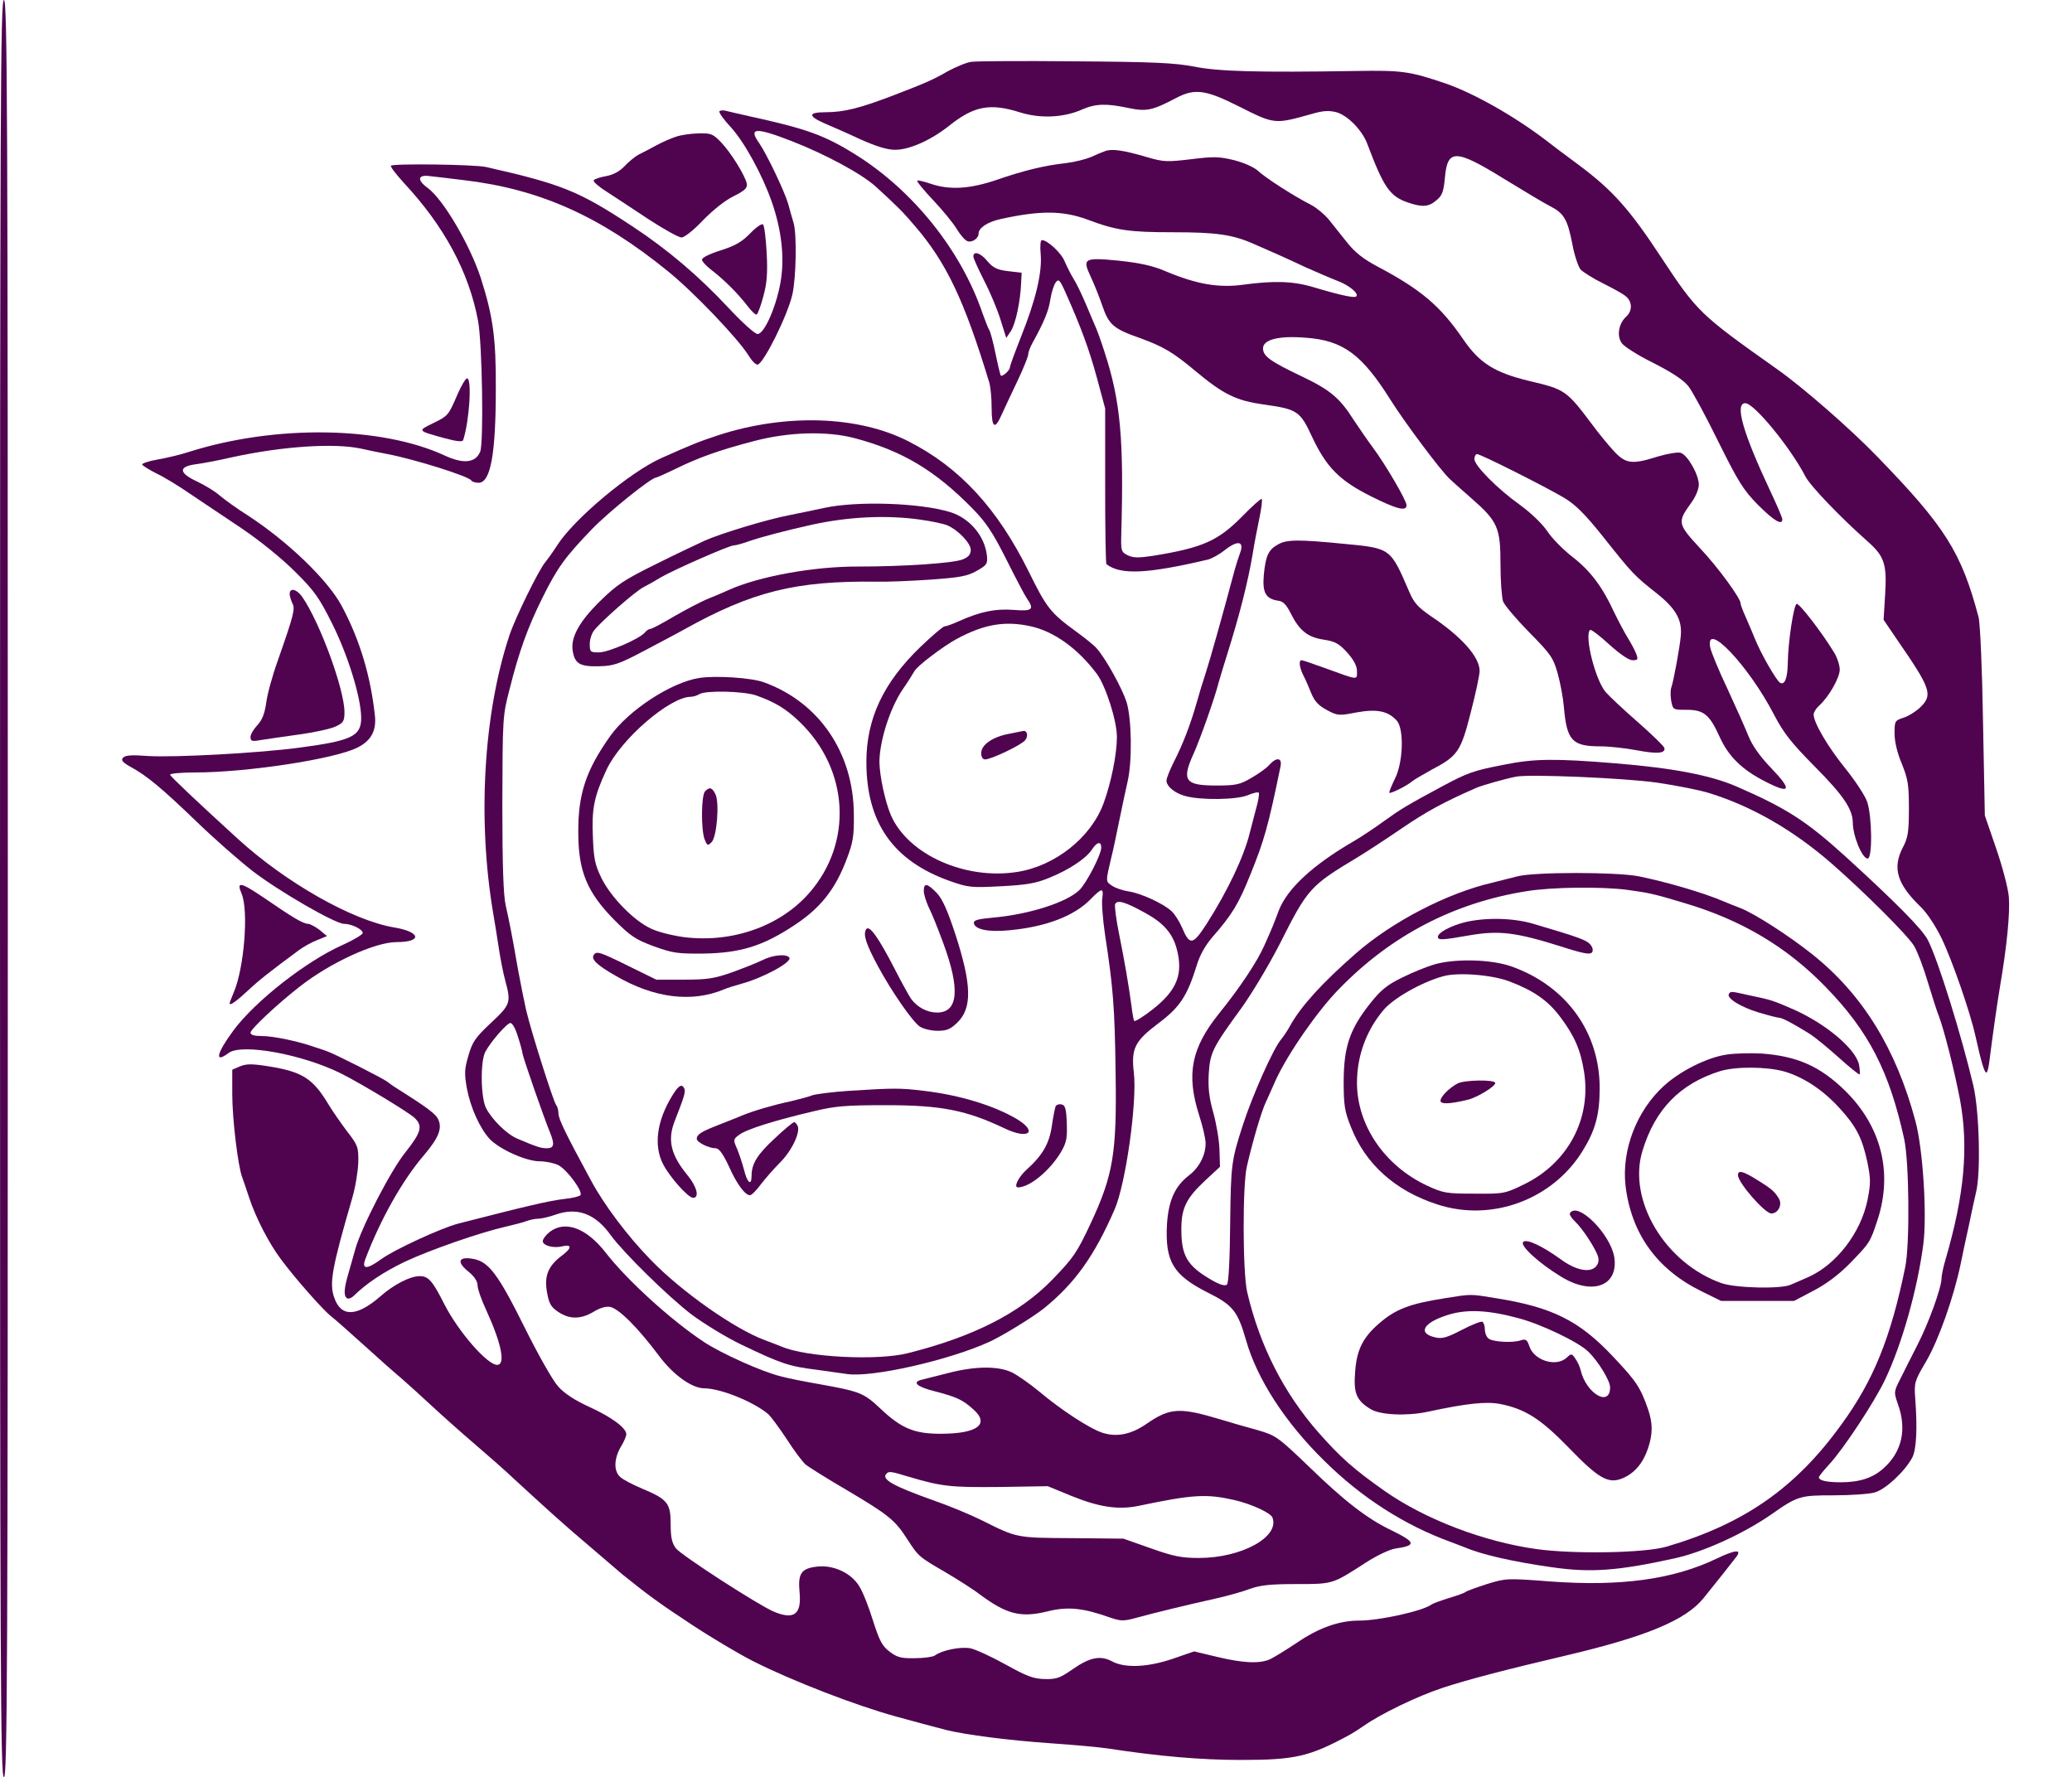 <?xml version="1.0" standalone="no"?>
<!DOCTYPE svg PUBLIC "-//W3C//DTD SVG 20010904//EN"
 "http://www.w3.org/TR/2001/REC-SVG-20010904/DTD/svg10.dtd">
<svg version="1.0" xmlns="http://www.w3.org/2000/svg"
 width="794pt" height="681pt" viewBox="0 0 794 681"
 preserveAspectRatio="xMidYMid meet">

<g transform="translate(0,681) scale(0.1,-0.1)"
fill="#500450" stroke="none">
<path d="M0 3405 c0 -3020 2 -3405 15 -3405 13 0 15 385 15 3405 0 3020 -2
3405 -15 3405 -13 0 -15 -385 -15 -3405z"/>
<path d="M3722 6573 c-18 -2 -58 -19 -90 -36 -57 -33 -83 -44 -202 -90 -132
-51 -196 -67 -265 -67 -68 0 -70 -14 -7 -42 26 -11 88 -38 137 -61 63 -28 104
-41 135 -41 55 0 136 36 207 92 95 76 157 88 273 51 77 -24 167 -20 238 12 51
22 93 23 177 5 68 -14 90 -10 183 39 71 37 112 31 238 -32 139 -70 137 -70
283 -29 41 12 64 13 92 6 43 -12 98 -68 118 -120 63 -167 86 -202 156 -226 56
-19 80 -17 110 9 22 18 27 33 32 87 10 110 41 109 226 -5 75 -46 155 -94 177
-105 53 -27 67 -51 85 -144 8 -44 23 -88 32 -99 10 -10 49 -35 88 -54 38 -19
78 -41 87 -50 24 -21 23 -56 -1 -77 -28 -26 -36 -72 -17 -100 8 -13 63 -48
122 -77 71 -36 115 -65 134 -89 15 -19 67 -115 115 -213 77 -155 96 -185 152
-242 60 -60 93 -80 93 -55 0 6 -21 55 -46 108 -104 221 -138 337 -96 337 34 0
173 -170 230 -280 18 -36 133 -156 238 -249 65 -57 75 -87 68 -203 l-6 -98 53
-78 c127 -184 136 -209 90 -255 -17 -17 -47 -36 -66 -42 -34 -11 -35 -13 -35
-61 0 -30 10 -74 28 -116 24 -60 27 -81 27 -173 0 -89 -4 -111 -23 -147 -41
-79 -23 -140 68 -228 25 -24 57 -73 80 -120 41 -85 110 -284 130 -375 22 -99
34 -140 42 -140 4 0 9 21 12 48 12 95 28 209 41 287 25 146 38 276 33 338 -3
35 -25 117 -49 187 l-43 125 -7 360 c-3 198 -11 378 -17 400 -66 249 -128 347
-387 614 -104 108 -289 269 -386 337 -295 209 -305 218 -444 429 -121 184
-186 257 -318 355 -45 33 -98 73 -117 88 -122 94 -280 184 -390 222 -138 47
-167 51 -345 48 -375 -6 -527 -2 -620 17 -74 14 -154 18 -455 20 -201 2 -380
1 -398 -2z"/>
<path d="M2757 6384 c-4 -4 16 -32 44 -62 52 -57 121 -183 157 -287 36 -104
48 -205 35 -294 -14 -96 -63 -211 -90 -211 -10 0 -60 45 -113 102 -113 121
-232 222 -367 311 -205 135 -269 161 -560 227 -44 10 -356 14 -365 5 -3 -3 19
-32 48 -64 156 -167 251 -343 286 -531 16 -86 22 -467 8 -501 -18 -43 -64 -48
-137 -14 -243 112 -647 118 -977 14 -33 -11 -88 -24 -123 -30 -34 -6 -61 -15
-58 -20 3 -4 28 -20 56 -34 28 -13 85 -48 127 -77 42 -28 131 -88 197 -132 70
-47 155 -116 205 -166 75 -74 93 -100 143 -200 60 -120 110 -281 111 -359 1
-72 -35 -89 -237 -116 -157 -21 -478 -38 -579 -32 -64 5 -89 3 -97 -7 -8 -9
-1 -18 32 -36 60 -33 116 -79 252 -210 66 -64 162 -148 212 -187 101 -78 318
-203 351 -203 29 0 72 -21 72 -35 0 -6 -35 -27 -77 -46 -138 -61 -334 -214
-418 -327 -65 -88 -75 -129 -19 -87 50 38 285 -5 434 -80 77 -39 254 -146 278
-168 33 -31 27 -55 -34 -132 -56 -69 -168 -286 -192 -370 -6 -22 -18 -63 -26
-92 -18 -60 -20 -89 -6 -98 6 -3 17 1 25 9 49 48 113 91 196 131 98 46 291
113 389 135 30 7 65 16 78 21 13 5 33 9 45 9 12 0 42 7 67 16 83 29 152 3 211
-80 50 -68 219 -234 309 -303 47 -35 132 -87 190 -115 154 -74 185 -84 291
-97 41 -6 92 -13 114 -16 94 -15 394 53 548 124 50 23 167 95 208 128 118 96
192 199 270 378 43 98 87 412 74 525 -11 92 4 121 93 188 83 62 111 104 148
223 12 40 34 78 60 108 75 86 100 126 146 241 53 131 68 184 115 413 7 34 -15
37 -43 6 -10 -12 -41 -34 -69 -50 -44 -26 -60 -29 -135 -29 -119 0 -133 19
-86 122 24 53 82 216 96 273 5 17 20 68 35 115 44 141 76 264 95 375 6 39 18
101 26 139 8 38 12 71 9 74 -2 3 -35 -26 -72 -64 -95 -97 -154 -123 -346 -154
-53 -8 -74 -8 -95 2 -26 13 -27 16 -25 88 10 355 -3 504 -64 690 -13 41 -30
89 -38 105 -7 17 -23 55 -36 85 -13 30 -32 71 -44 90 -12 19 -27 50 -35 68
-12 32 -66 82 -87 82 -6 0 -8 -22 -5 -54 6 -71 -19 -175 -74 -313 -24 -61 -44
-115 -44 -121 0 -11 -29 -37 -35 -31 -2 3 -11 40 -20 84 -9 44 -20 85 -24 90
-4 6 -15 35 -26 65 -82 241 -267 471 -487 608 -120 75 -189 99 -408 147 -41 9
-82 19 -91 21 -8 2 -18 1 -22 -2z m275 -114 c131 -51 270 -126 324 -175 80
-73 107 -100 150 -151 121 -141 189 -284 285 -600 5 -17 9 -60 9 -97 0 -76 12
-85 37 -29 9 20 36 78 60 128 24 50 43 98 43 105 0 8 7 28 16 44 45 81 63 125
69 168 4 25 13 54 20 64 12 16 16 12 40 -42 57 -128 89 -214 119 -325 l31
-115 0 -297 c0 -163 2 -298 5 -300 55 -42 156 -37 390 18 14 4 42 19 62 35 52
41 78 36 59 -13 -5 -13 -14 -41 -20 -63 -49 -184 -96 -349 -111 -395 -10 -30
-26 -82 -35 -115 -23 -81 -53 -159 -87 -225 -15 -30 -28 -62 -28 -71 0 -22 31
-48 71 -59 58 -17 199 -15 241 3 21 9 40 13 42 9 2 -4 -2 -32 -11 -62 -8 -30
-19 -72 -24 -92 -22 -90 -84 -221 -165 -348 -53 -82 -65 -84 -94 -15 -10 23
-28 52 -40 63 -32 30 -118 69 -164 76 -21 3 -49 12 -63 21 -27 18 -27 13 -3
115 5 19 18 80 29 135 11 55 26 123 32 150 18 76 16 240 -4 305 -17 52 -78
164 -114 205 -10 12 -45 40 -78 64 -100 73 -114 91 -183 231 -120 242 -264
399 -461 499 -192 98 -469 107 -726 24 -76 -25 -101 -35 -220 -88 -121 -54
-336 -234 -400 -335 -16 -25 -37 -54 -46 -65 -25 -30 -114 -211 -137 -280 -99
-299 -123 -705 -62 -1065 5 -30 15 -89 21 -130 6 -41 17 -98 25 -127 23 -85
21 -92 -55 -163 -60 -56 -71 -73 -86 -125 -15 -51 -16 -69 -6 -125 14 -74 49
-152 87 -194 38 -40 140 -86 192 -86 24 0 56 -7 72 -15 34 -18 96 -103 84
-115 -5 -5 -31 -11 -59 -14 -61 -7 -149 -28 -410 -95 -65 -17 -247 -101 -294
-136 -55 -40 -76 -40 -61 0 58 153 143 304 226 400 54 64 69 100 54 134 -9 22
-41 46 -165 124 -10 6 -24 17 -31 22 -13 11 -198 105 -229 116 -11 4 -33 12
-50 17 -62 22 -158 42 -201 42 -29 0 -44 4 -44 13 0 13 102 109 188 176 117
92 289 171 372 171 99 0 93 39 -9 56 -161 27 -416 172 -600 340 -161 147 -256
237 -259 245 -2 5 41 9 96 9 199 0 539 52 623 96 51 26 71 63 66 119 -16 152
-58 294 -128 424 -54 100 -207 247 -361 347 -40 25 -88 60 -107 76 -18 16 -58
40 -88 54 -68 32 -70 56 -3 65 25 3 88 15 140 27 192 42 391 55 493 33 23 -5
69 -15 102 -21 105 -20 311 -85 321 -101 3 -5 16 -9 28 -9 46 0 66 110 66 361
1 194 -11 278 -58 425 -42 127 -143 299 -202 343 -43 31 -40 53 8 46 20 -2 78
-9 127 -15 291 -34 523 -137 784 -349 99 -80 270 -259 310 -324 13 -21 28 -36
35 -34 24 8 113 186 132 267 15 63 18 233 5 276 -5 16 -14 49 -21 74 -15 50
-82 190 -111 232 -42 59 -14 61 123 8z m243 -1139 c182 -48 309 -124 452 -270
52 -53 77 -91 129 -194 35 -70 70 -137 79 -150 30 -43 21 -50 -52 -44 -69 5
-125 -6 -210 -44 -24 -11 -47 -19 -53 -19 -6 0 -48 -36 -93 -79 -142 -137
-207 -275 -207 -441 0 -233 103 -379 320 -456 71 -25 82 -26 196 -20 97 5 133
11 184 32 77 31 141 74 164 108 19 30 36 34 36 8 0 -27 -57 -137 -84 -163 -49
-47 -193 -93 -329 -105 -62 -6 -77 -10 -75 -22 5 -24 55 -34 133 -27 143 13
252 55 315 120 42 43 50 44 44 3 -3 -18 2 -82 11 -143 30 -194 37 -275 40
-525 5 -309 -9 -392 -95 -577 -54 -115 -66 -132 -148 -217 -123 -127 -301
-218 -552 -281 -116 -30 -391 -16 -485 25 -11 4 -40 16 -65 25 -116 43 -319
186 -436 307 -89 91 -179 211 -229 304 -98 181 -125 236 -125 258 0 12 -4 26
-9 32 -10 12 -95 279 -115 364 -8 36 -22 106 -31 155 -25 144 -34 187 -47 245
-9 39 -13 152 -13 390 1 330 1 337 28 440 36 144 70 238 127 352 56 113 86
154 189 261 65 67 227 197 245 197 3 0 37 15 76 34 88 43 166 71 300 106 133
35 279 39 385 11z m675 -721 c90 -20 180 -85 253 -182 34 -46 77 -179 77 -242
0 -66 -22 -175 -51 -254 -48 -131 -185 -240 -330 -263 -200 -32 -419 66 -485
217 -22 52 -43 149 -44 203 0 80 40 207 89 279 20 29 40 61 45 70 9 19 111 96
161 123 105 57 186 71 285 49z m438 -1098 c70 -38 105 -78 121 -137 26 -97 2
-159 -92 -233 -36 -28 -68 -48 -71 -44 -2 4 -7 30 -10 57 -11 82 -27 174 -48
278 -11 54 -17 104 -15 112 8 18 37 10 115 -33z m-2405 -469 c9 -27 18 -59 20
-73 5 -23 79 -237 106 -303 17 -43 14 -57 -14 -57 -23 0 -40 6 -113 37 -40 17
-96 72 -119 116 -21 40 -23 180 -3 217 21 39 83 110 96 110 7 0 19 -21 27 -47z"/>
<path d="M3160 4864 c-36 -8 -96 -20 -135 -28 -84 -16 -259 -69 -323 -97 -26
-12 -111 -52 -189 -91 -122 -60 -151 -80 -213 -141 -81 -79 -115 -142 -105
-193 8 -48 29 -59 101 -57 55 1 76 8 176 61 62 33 129 68 148 79 262 146 428
188 740 184 41 -1 135 3 207 8 110 8 140 13 175 33 39 22 43 27 40 58 -8 76
-66 145 -142 168 -115 35 -354 43 -480 16z m365 -45 c44 -6 91 -16 105 -22 42
-18 90 -69 90 -94 0 -18 -9 -28 -32 -37 -35 -14 -226 -27 -398 -27 -171 1
-383 -38 -498 -90 -24 -11 -62 -27 -85 -36 -23 -10 -79 -39 -124 -65 -44 -26
-85 -48 -91 -48 -5 0 -15 -6 -21 -14 -20 -24 -140 -76 -176 -76 -33 0 -35 2
-35 33 0 17 8 42 18 53 31 38 158 149 188 164 16 8 46 25 67 38 46 27 261 122
279 122 7 0 33 7 58 16 46 16 141 41 240 63 141 31 286 38 415 20z"/>
<path d="M2679 4212 c-107 -17 -270 -123 -341 -223 -92 -130 -123 -221 -122
-369 0 -149 34 -230 139 -336 61 -61 80 -74 150 -100 72 -26 91 -29 190 -28
142 2 229 29 348 108 101 66 158 138 202 255 24 63 28 88 27 170 -1 237 -134
431 -346 507 -48 17 -182 26 -247 16z m219 -67 c71 -25 114 -51 165 -100 191
-183 207 -465 37 -658 -112 -127 -295 -191 -479 -168 -44 6 -101 20 -127 33
-65 30 -153 120 -189 193 -25 51 -30 75 -33 158 -5 109 5 156 52 257 55 118
242 279 323 280 10 0 25 5 33 10 23 15 170 12 218 -5z"/>
<path d="M2702 3778 c-15 -15 -16 -146 -2 -184 10 -25 12 -26 27 -11 20 20 31
154 14 185 -13 25 -22 27 -39 10z"/>
<path d="M3540 3396 c0 -13 9 -41 19 -63 11 -21 36 -83 56 -138 65 -176 57
-265 -24 -265 -38 0 -76 20 -100 53 -7 10 -36 62 -63 115 -63 122 -97 169
-109 151 -12 -20 -1 -55 44 -139 55 -102 134 -215 162 -234 14 -9 44 -16 68
-16 35 0 49 6 75 31 58 56 56 145 -7 339 -30 91 -49 134 -71 158 -37 38 -50
40 -50 8z"/>
<path d="M2275 3150 c-10 -16 12 -38 84 -79 147 -86 292 -104 416 -52 11 5 40
14 65 21 83 22 195 83 185 100 -10 16 -63 11 -103 -9 -20 -10 -73 -31 -117
-47 -69 -24 -95 -28 -185 -28 l-105 0 -106 52 c-111 55 -124 59 -134 42z"/>
<path d="M2577 2613 c-60 -97 -73 -192 -36 -264 25 -49 96 -129 115 -129 25 0
15 42 -21 86 -64 78 -78 134 -50 207 37 94 42 112 38 124 -9 22 -22 15 -46
-24z"/>
<path d="M3253 2630 c-61 -4 -124 -12 -140 -17 -15 -6 -53 -16 -83 -23 -66
-14 -144 -37 -185 -54 -16 -7 -57 -23 -90 -36 -67 -26 -85 -37 -85 -54 0 -13
46 -36 72 -36 13 0 28 -20 50 -67 31 -70 63 -113 82 -113 6 0 25 19 41 41 17
22 49 59 72 82 45 44 80 115 70 142 -4 8 -10 15 -14 15 -4 0 -38 -28 -75 -63
-67 -62 -88 -97 -88 -143 0 -40 -17 -27 -29 24 -7 26 -19 62 -27 81 -15 33
-14 36 8 52 26 21 138 56 283 90 86 21 126 24 280 24 212 0 308 -19 457 -90
89 -42 126 -13 46 36 -87 52 -220 93 -358 109 -90 11 -114 11 -287 0z"/>
<path d="M4046 2572 c-3 -5 -10 -39 -15 -75 -10 -70 -36 -114 -97 -169 -31
-28 -51 -68 -33 -68 45 0 123 65 165 136 21 36 24 53 22 111 -2 54 -6 68 -20
71 -9 2 -19 -1 -22 -6z"/>
<path d="M3866 3998 c-63 -12 -106 -42 -106 -74 0 -15 6 -24 15 -24 24 0 138
55 153 73 13 15 9 38 -6 36 -4 -1 -29 -5 -56 -11z"/>
<path d="M2590 6286 c-19 -6 -53 -21 -75 -33 -22 -12 -52 -28 -67 -35 -15 -8
-39 -28 -55 -45 -19 -20 -43 -33 -71 -38 -23 -4 -44 -11 -47 -16 -3 -5 20 -25
52 -45 32 -21 104 -68 161 -106 57 -37 113 -68 123 -68 12 0 47 28 83 66 37
38 84 76 117 92 42 21 53 31 51 47 -5 30 -62 122 -100 161 -30 31 -38 34 -85
33 -29 -1 -68 -6 -87 -13z"/>
<path d="M4235 6231 c-11 -4 -36 -14 -55 -23 -19 -8 -62 -19 -95 -23 -83 -9
-164 -29 -268 -65 -101 -34 -178 -39 -251 -14 -26 9 -49 14 -51 12 -3 -3 24
-36 60 -74 36 -38 77 -88 91 -111 13 -22 32 -44 41 -47 17 -7 43 10 43 29 0
22 35 45 86 56 152 33 236 32 330 -2 111 -42 161 -49 330 -49 165 0 228 -9
309 -45 56 -24 130 -57 200 -90 39 -17 91 -40 117 -50 47 -17 87 -50 75 -61
-6 -7 -62 5 -162 35 -79 24 -153 26 -271 10 -94 -13 -179 2 -296 51 -51 22
-98 32 -180 41 -134 13 -141 9 -109 -60 13 -27 33 -77 45 -112 25 -73 42 -89
146 -125 87 -32 124 -53 210 -125 109 -91 157 -114 262 -129 130 -18 140 -25
186 -124 55 -117 105 -167 224 -227 100 -50 138 -60 138 -35 0 18 -80 155
-129 221 -21 28 -53 75 -73 105 -53 84 -91 116 -196 166 -124 59 -152 79 -152
109 0 34 61 49 162 41 145 -10 217 -64 327 -239 52 -83 190 -268 226 -302 5
-5 43 -39 83 -74 102 -89 112 -113 112 -255 0 -63 5 -127 10 -141 6 -15 51
-68 100 -118 82 -83 92 -97 109 -157 10 -36 21 -94 24 -130 11 -128 32 -150
140 -150 34 0 97 -7 139 -15 79 -15 111 -12 106 9 -2 7 -48 52 -103 100 -55
48 -110 100 -122 114 -40 47 -82 216 -60 238 3 4 36 -21 73 -55 42 -38 76 -61
90 -61 21 0 22 3 14 25 -5 13 -20 41 -33 62 -13 21 -36 65 -52 98 -45 97 -90
157 -158 210 -35 27 -80 72 -98 100 -20 29 -64 71 -104 100 -87 62 -175 151
-175 176 0 10 5 19 10 19 14 0 262 -125 333 -167 45 -27 81 -63 152 -152 112
-141 117 -146 204 -215 73 -58 97 -101 92 -161 -3 -41 -28 -176 -36 -198 -4
-9 -4 -33 -1 -52 7 -35 7 -35 60 -35 65 0 87 -18 126 -104 34 -75 85 -125 175
-171 97 -50 104 -33 22 52 -44 46 -72 86 -87 123 -12 30 -48 111 -80 180 -33
69 -62 140 -66 158 -22 109 147 -68 245 -258 36 -69 65 -106 155 -197 110
-111 145 -163 146 -214 0 -52 36 -139 57 -139 19 0 17 162 -2 218 -8 23 -46
81 -84 128 -67 83 -121 175 -121 206 0 8 9 23 20 33 38 34 80 108 80 139 0 17
-10 48 -23 68 -45 74 -132 187 -142 184 -11 -3 -33 -144 -34 -226 -1 -59 -12
-87 -30 -76 -14 9 -72 109 -95 166 -10 25 -27 64 -37 87 -11 24 -19 46 -19 51
0 20 -87 139 -156 212 -85 92 -87 99 -34 172 18 24 30 54 30 71 0 38 -43 114
-70 122 -10 3 -49 -3 -86 -14 -101 -32 -124 -29 -171 22 -21 23 -59 69 -83
102 -97 129 -103 133 -239 165 -133 32 -191 68 -254 160 -87 127 -161 190
-327 278 -55 29 -87 54 -118 93 -24 30 -56 70 -71 89 -16 19 -46 44 -67 55
-60 30 -176 104 -204 131 -14 13 -54 31 -90 40 -57 14 -77 15 -165 4 -93 -11
-105 -11 -170 8 -88 26 -134 33 -160 23z"/>
<path d="M2875 5916 c-31 -32 -56 -47 -112 -65 -42 -13 -73 -28 -73 -36 0 -7
17 -25 38 -41 48 -37 100 -89 136 -136 16 -21 32 -36 36 -33 4 3 16 34 25 69
14 50 17 89 13 166 -3 56 -9 105 -14 110 -5 4 -26 -10 -49 -34z"/>
<path d="M3730 5827 c0 -7 19 -48 41 -92 23 -44 51 -111 63 -150 l22 -70 18
27 c18 28 36 112 39 183 l2 40 -52 6 c-42 5 -58 13 -79 38 -26 32 -54 41 -54
18z"/>
<path d="M1755 5303 c-37 -86 -37 -86 -96 -115 -59 -29 -61 -28 44 -57 48 -13
70 -15 72 -7 24 74 34 236 15 236 -6 0 -21 -26 -35 -57z"/>
<path d="M4898 4724 c-37 -20 -48 -43 -55 -117 -6 -68 7 -92 56 -99 18 -2 31
-16 47 -48 33 -66 65 -92 126 -101 45 -7 59 -15 91 -50 25 -28 37 -51 37 -71
0 -35 7 -35 -120 11 -47 17 -88 31 -92 31 -12 0 -9 -26 6 -57 8 -15 22 -47 31
-70 13 -31 28 -47 60 -64 41 -22 46 -22 113 -9 78 14 121 6 155 -32 28 -33 24
-161 -8 -223 -13 -27 -23 -51 -21 -53 5 -4 66 26 86 43 8 7 43 27 77 46 99 52
111 69 149 219 19 73 34 144 34 159 0 54 -70 132 -187 210 -49 34 -65 51 -83
94 -72 167 -70 166 -249 183 -174 17 -220 17 -253 -2z"/>
<path d="M1110 4534 c0 -8 5 -24 10 -35 12 -21 7 -42 -55 -219 -21 -58 -41
-131 -45 -164 -6 -42 -16 -66 -34 -85 -14 -15 -26 -35 -26 -45 0 -16 5 -18 38
-12 20 3 86 13 145 21 60 8 124 22 143 31 30 14 34 21 34 55 0 87 -94 344
-162 442 -21 30 -48 36 -48 11z"/>
<path d="M5765 3880 c-119 -23 -141 -31 -238 -83 -136 -73 -159 -87 -227 -136
-36 -26 -87 -60 -115 -76 -156 -91 -253 -181 -285 -265 -21 -56 -24 -64 -56
-135 -26 -59 -92 -159 -172 -258 -107 -133 -127 -233 -77 -390 14 -43 25 -91
25 -108 0 -46 -25 -94 -65 -124 -53 -41 -77 -96 -83 -185 -8 -144 23 -196 158
-264 94 -47 113 -70 145 -182 42 -148 150 -315 299 -461 142 -141 309 -248
486 -312 19 -7 44 -17 55 -21 66 -28 186 -55 335 -76 147 -21 251 -13 465 34
111 24 264 94 370 167 104 73 112 75 242 75 65 0 136 5 157 11 42 12 115 80
144 134 16 31 20 113 11 230 -4 57 -2 64 43 140 47 81 104 242 131 370 8 39
22 106 32 150 9 44 21 100 27 125 19 73 13 311 -10 410 -46 194 -135 481 -174
557 -20 41 -122 144 -315 320 -150 136 -225 185 -418 269 -99 43 -243 71 -465
89 -231 19 -311 18 -425 -5z m585 -69 c74 -11 166 -29 203 -41 163 -51 320
-142 466 -269 129 -113 293 -277 316 -316 13 -22 37 -85 53 -140 17 -55 35
-113 42 -129 21 -56 60 -211 81 -321 33 -180 17 -362 -55 -609 -9 -30 -16 -63
-16 -75 0 -34 -49 -171 -93 -256 -22 -44 -52 -102 -65 -129 -25 -49 -25 -50
-9 -97 35 -97 15 -184 -57 -247 -41 -36 -91 -52 -163 -52 -53 0 -83 7 -83 19
0 4 18 26 39 49 55 59 175 241 215 326 65 137 123 344 146 516 15 111 -1 368
-30 474 -74 277 -202 485 -395 639 -89 71 -221 156 -275 177 -19 7 -48 19 -65
26 -77 33 -217 74 -325 96 -87 17 -398 17 -465 0 -27 -7 -70 -18 -95 -24 -174
-40 -386 -150 -525 -272 -129 -113 -209 -201 -251 -276 -10 -19 -26 -42 -34
-52 -30 -34 -110 -214 -147 -328 -45 -139 -46 -152 -49 -379 -1 -135 -6 -227
-12 -233 -7 -7 -26 -2 -59 17 -95 55 -117 93 -116 201 1 76 20 114 92 181 l56
52 -2 66 c-1 36 -12 100 -24 143 -16 57 -20 94 -17 148 5 81 15 100 125 251
39 54 105 164 146 244 109 216 116 224 301 335 28 17 102 65 165 108 96 66
165 103 286 156 21 10 114 36 155 44 52 10 411 -5 540 -23z m-113 -411 c81
-11 104 -16 213 -49 222 -65 397 -169 547 -324 164 -169 243 -322 300 -582 19
-88 22 -402 4 -490 -55 -270 -122 -436 -245 -604 -176 -244 -374 -381 -671
-468 -83 -24 -352 -29 -497 -9 -201 28 -425 113 -581 222 -118 83 -168 127
-253 223 -134 152 -227 334 -275 541 -17 75 -18 407 -1 480 23 100 56 211 72
245 5 11 23 50 39 87 46 100 160 265 243 349 198 204 440 330 718 374 97 16
288 18 387 5z"/>
<path d="M5613 3276 c-55 -14 -103 -40 -103 -56 0 -13 15 -13 122 6 112 19
175 12 347 -42 90 -29 115 -33 122 -23 5 8 2 20 -8 31 -15 16 -41 26 -217 78
-78 23 -183 25 -263 6z"/>
<path d="M5495 3114 c-27 -8 -82 -30 -122 -50 -59 -29 -81 -47 -124 -101 -77
-98 -99 -164 -100 -294 0 -93 3 -116 28 -178 55 -141 169 -244 330 -296 209
-69 444 18 559 207 48 78 64 138 64 239 0 213 -127 390 -336 465 -77 28 -217
32 -299 8z m290 -65 c92 -35 147 -73 194 -136 55 -73 78 -127 91 -209 29 -180
-61 -350 -229 -432 -74 -36 -78 -37 -191 -36 -108 0 -119 2 -182 31 -162 76
-268 231 -268 394 0 103 36 201 102 279 38 45 145 106 228 129 56 16 187 6
255 -20z"/>
<path d="M5585 2658 c-33 -18 -65 -51 -65 -66 0 -14 36 -13 105 4 37 9 105 51
105 64 0 14 -120 12 -145 -2z"/>
<path d="M6625 3001 c-9 -16 45 -50 115 -71 37 -11 72 -20 78 -20 12 0 58 -25
119 -63 21 -14 71 -55 112 -92 40 -36 75 -64 77 -62 2 2 1 19 -2 37 -13 60
-124 155 -249 211 -78 34 -85 37 -162 53 -85 19 -80 18 -88 7z"/>
<path d="M6617 2769 c-75 -11 -177 -62 -241 -120 -105 -96 -162 -246 -147
-382 22 -184 120 -321 291 -405 l75 -37 140 0 140 0 74 39 c47 24 95 60 135
100 82 84 82 84 111 172 59 181 14 358 -124 494 -96 94 -184 133 -321 143 -41
2 -101 1 -133 -4z m221 -65 c74 -22 147 -70 211 -140 65 -71 87 -115 107 -208
13 -65 13 -81 0 -146 -26 -125 -119 -245 -225 -293 -26 -11 -56 -25 -69 -30
-37 -17 -210 -13 -265 6 -216 76 -361 318 -303 507 48 159 144 257 296 305 61
19 180 18 248 -1z"/>
<path d="M6660 2307 c0 -29 103 -147 128 -147 25 0 42 32 30 55 -16 28 -28 39
-85 74 -54 34 -73 38 -73 18z"/>
<path d="M6016 2161 c-3 -4 6 -19 19 -31 29 -27 80 -105 89 -136 4 -14 1 -28
-10 -39 -24 -23 -77 -12 -134 30 -69 50 -130 79 -143 66 -14 -14 61 -82 145
-133 120 -74 221 -36 204 75 -15 89 -141 215 -170 168z"/>
<path d="M5535 1835 c-134 -21 -188 -42 -251 -97 -62 -54 -85 -101 -91 -184
-7 -83 5 -111 60 -144 36 -22 137 -27 217 -10 153 33 225 40 279 30 95 -19
154 -56 262 -167 115 -119 152 -140 206 -118 46 19 79 58 98 114 19 56 19 97
0 152 -29 83 -45 107 -135 202 -129 137 -233 188 -445 222 -103 17 -94 17
-200 0z m283 -76 c88 -23 232 -92 269 -129 38 -37 83 -111 83 -136 0 -78 -92
-24 -113 66 -3 14 -13 34 -21 45 -13 19 -15 19 -33 2 -40 -36 -123 -11 -142
43 -9 27 -14 30 -33 24 -33 -11 -108 -6 -124 7 -8 6 -14 22 -14 35 0 12 -4 25
-9 29 -5 3 -41 -11 -79 -31 -56 -29 -75 -35 -101 -29 -69 15 -49 55 43 85 73
24 156 21 274 -11z"/>
<path d="M926 3385 c27 -65 10 -283 -30 -377 -9 -21 -16 -40 -16 -43 0 -11 28
10 72 51 38 36 85 73 192 152 17 13 49 31 70 39 l39 16 -29 24 c-16 12 -36 23
-44 23 -18 0 -60 25 -166 98 -93 63 -109 66 -88 17z"/>
<path d="M920 2724 l-30 -13 0 -93 c0 -96 22 -277 38 -319 5 -13 17 -49 27
-79 25 -76 76 -175 122 -236 54 -73 162 -195 192 -218 14 -11 71 -61 126 -111
55 -50 118 -106 140 -124 22 -19 74 -66 116 -105 42 -39 116 -105 164 -146 48
-41 120 -104 159 -141 135 -124 181 -166 286 -255 58 -50 114 -98 125 -107
103 -83 148 -115 265 -192 74 -49 180 -112 235 -140 148 -75 393 -170 550
-213 58 -16 144 -39 190 -51 77 -19 241 -40 400 -51 88 -6 187 -15 220 -20
195 -30 357 -44 510 -44 210 0 264 13 420 98 11 6 34 21 50 32 65 46 205 114
305 147 92 30 235 68 470 123 310 73 460 136 528 220 44 54 115 144 127 160
20 28 -7 25 -78 -9 -165 -79 -366 -107 -637 -87 -166 13 -170 12 -242 -10 -40
-13 -77 -26 -83 -31 -5 -4 -34 -14 -64 -23 -29 -9 -59 -20 -65 -24 -32 -25
-200 -62 -278 -62 -76 0 -153 -27 -237 -84 -42 -28 -89 -57 -104 -64 -40 -18
-103 -15 -203 9 l-88 21 -81 -28 c-97 -33 -184 -37 -234 -10 -45 24 -86 15
-153 -32 -46 -32 -60 -37 -105 -36 -43 1 -69 11 -150 56 -54 30 -115 58 -135
62 -38 7 -110 -8 -136 -28 -7 -5 -42 -10 -76 -10 -53 -1 -68 3 -97 25 -29 22
-39 42 -64 120 -16 52 -39 110 -52 130 -30 51 -99 83 -161 76 -62 -7 -75 -26
-68 -99 8 -84 -21 -106 -98 -74 -58 24 -355 216 -376 243 -15 20 -20 41 -20
93 0 80 -12 95 -110 136 -36 15 -74 35 -84 45 -25 23 -23 70 3 115 12 19 21
41 21 48 0 24 -55 65 -140 104 -57 26 -97 52 -121 79 -21 23 -78 124 -130 229
-100 201 -136 249 -195 260 -56 10 -66 -10 -21 -47 24 -19 37 -39 37 -54 0
-13 15 -57 34 -97 58 -127 74 -208 41 -208 -38 0 -148 127 -201 230 -47 93
-62 110 -96 110 -36 0 -99 -32 -151 -78 -90 -78 -150 -80 -176 -5 -20 55 -9
115 69 383 12 41 22 103 23 137 1 58 -2 65 -44 119 -24 32 -55 77 -69 100 -61
102 -101 127 -231 148 -63 10 -84 10 -109 0z"/>
<path d="M2106 2089 c-14 -11 -26 -27 -26 -35 0 -17 41 -28 74 -20 38 9 38 -6
1 -34 -54 -40 -70 -78 -59 -141 8 -45 15 -57 43 -76 43 -29 86 -29 135 0 24
15 48 22 64 19 34 -7 106 -79 187 -187 55 -74 127 -125 174 -125 62 0 190 -52
245 -99 10 -9 42 -52 71 -96 28 -44 61 -87 71 -96 10 -9 82 -54 159 -99 162
-96 185 -115 233 -190 42 -65 44 -66 147 -126 44 -26 103 -63 130 -84 104 -77
158 -90 262 -64 74 18 132 13 236 -24 45 -15 52 -15 110 1 63 17 176 45 302
73 39 9 94 24 123 35 42 15 80 19 180 19 141 0 137 -1 267 83 42 27 91 50 112
53 82 12 79 24 -15 70 -92 44 -179 111 -313 241 -123 118 -129 122 -200 143
-41 11 -103 29 -139 40 -159 48 -196 46 -285 -15 -60 -42 -116 -53 -171 -35
-49 16 -159 88 -242 158 -35 29 -81 61 -102 72 -52 26 -141 26 -245 -1 -44
-11 -90 -23 -103 -26 -38 -9 -19 -27 49 -44 85 -22 108 -33 147 -68 66 -57 20
-94 -118 -95 -106 -1 -156 20 -238 98 -62 58 -76 64 -232 92 -52 9 -119 22
-148 30 -73 18 -227 87 -295 132 -123 81 -294 236 -376 342 -74 95 -156 125
-215 79z m1377 -938 c125 -37 160 -41 347 -39 l185 3 90 -37 c106 -43 178 -54
255 -39 214 45 263 47 370 23 65 -15 139 -49 146 -67 29 -74 -118 -155 -282
-155 -66 0 -97 6 -184 37 l-105 37 -197 2 c-214 1 -211 1 -343 67 -44 22 -128
57 -186 77 -158 56 -203 82 -182 103 9 10 17 9 86 -12z"/>
</g>
</svg>
